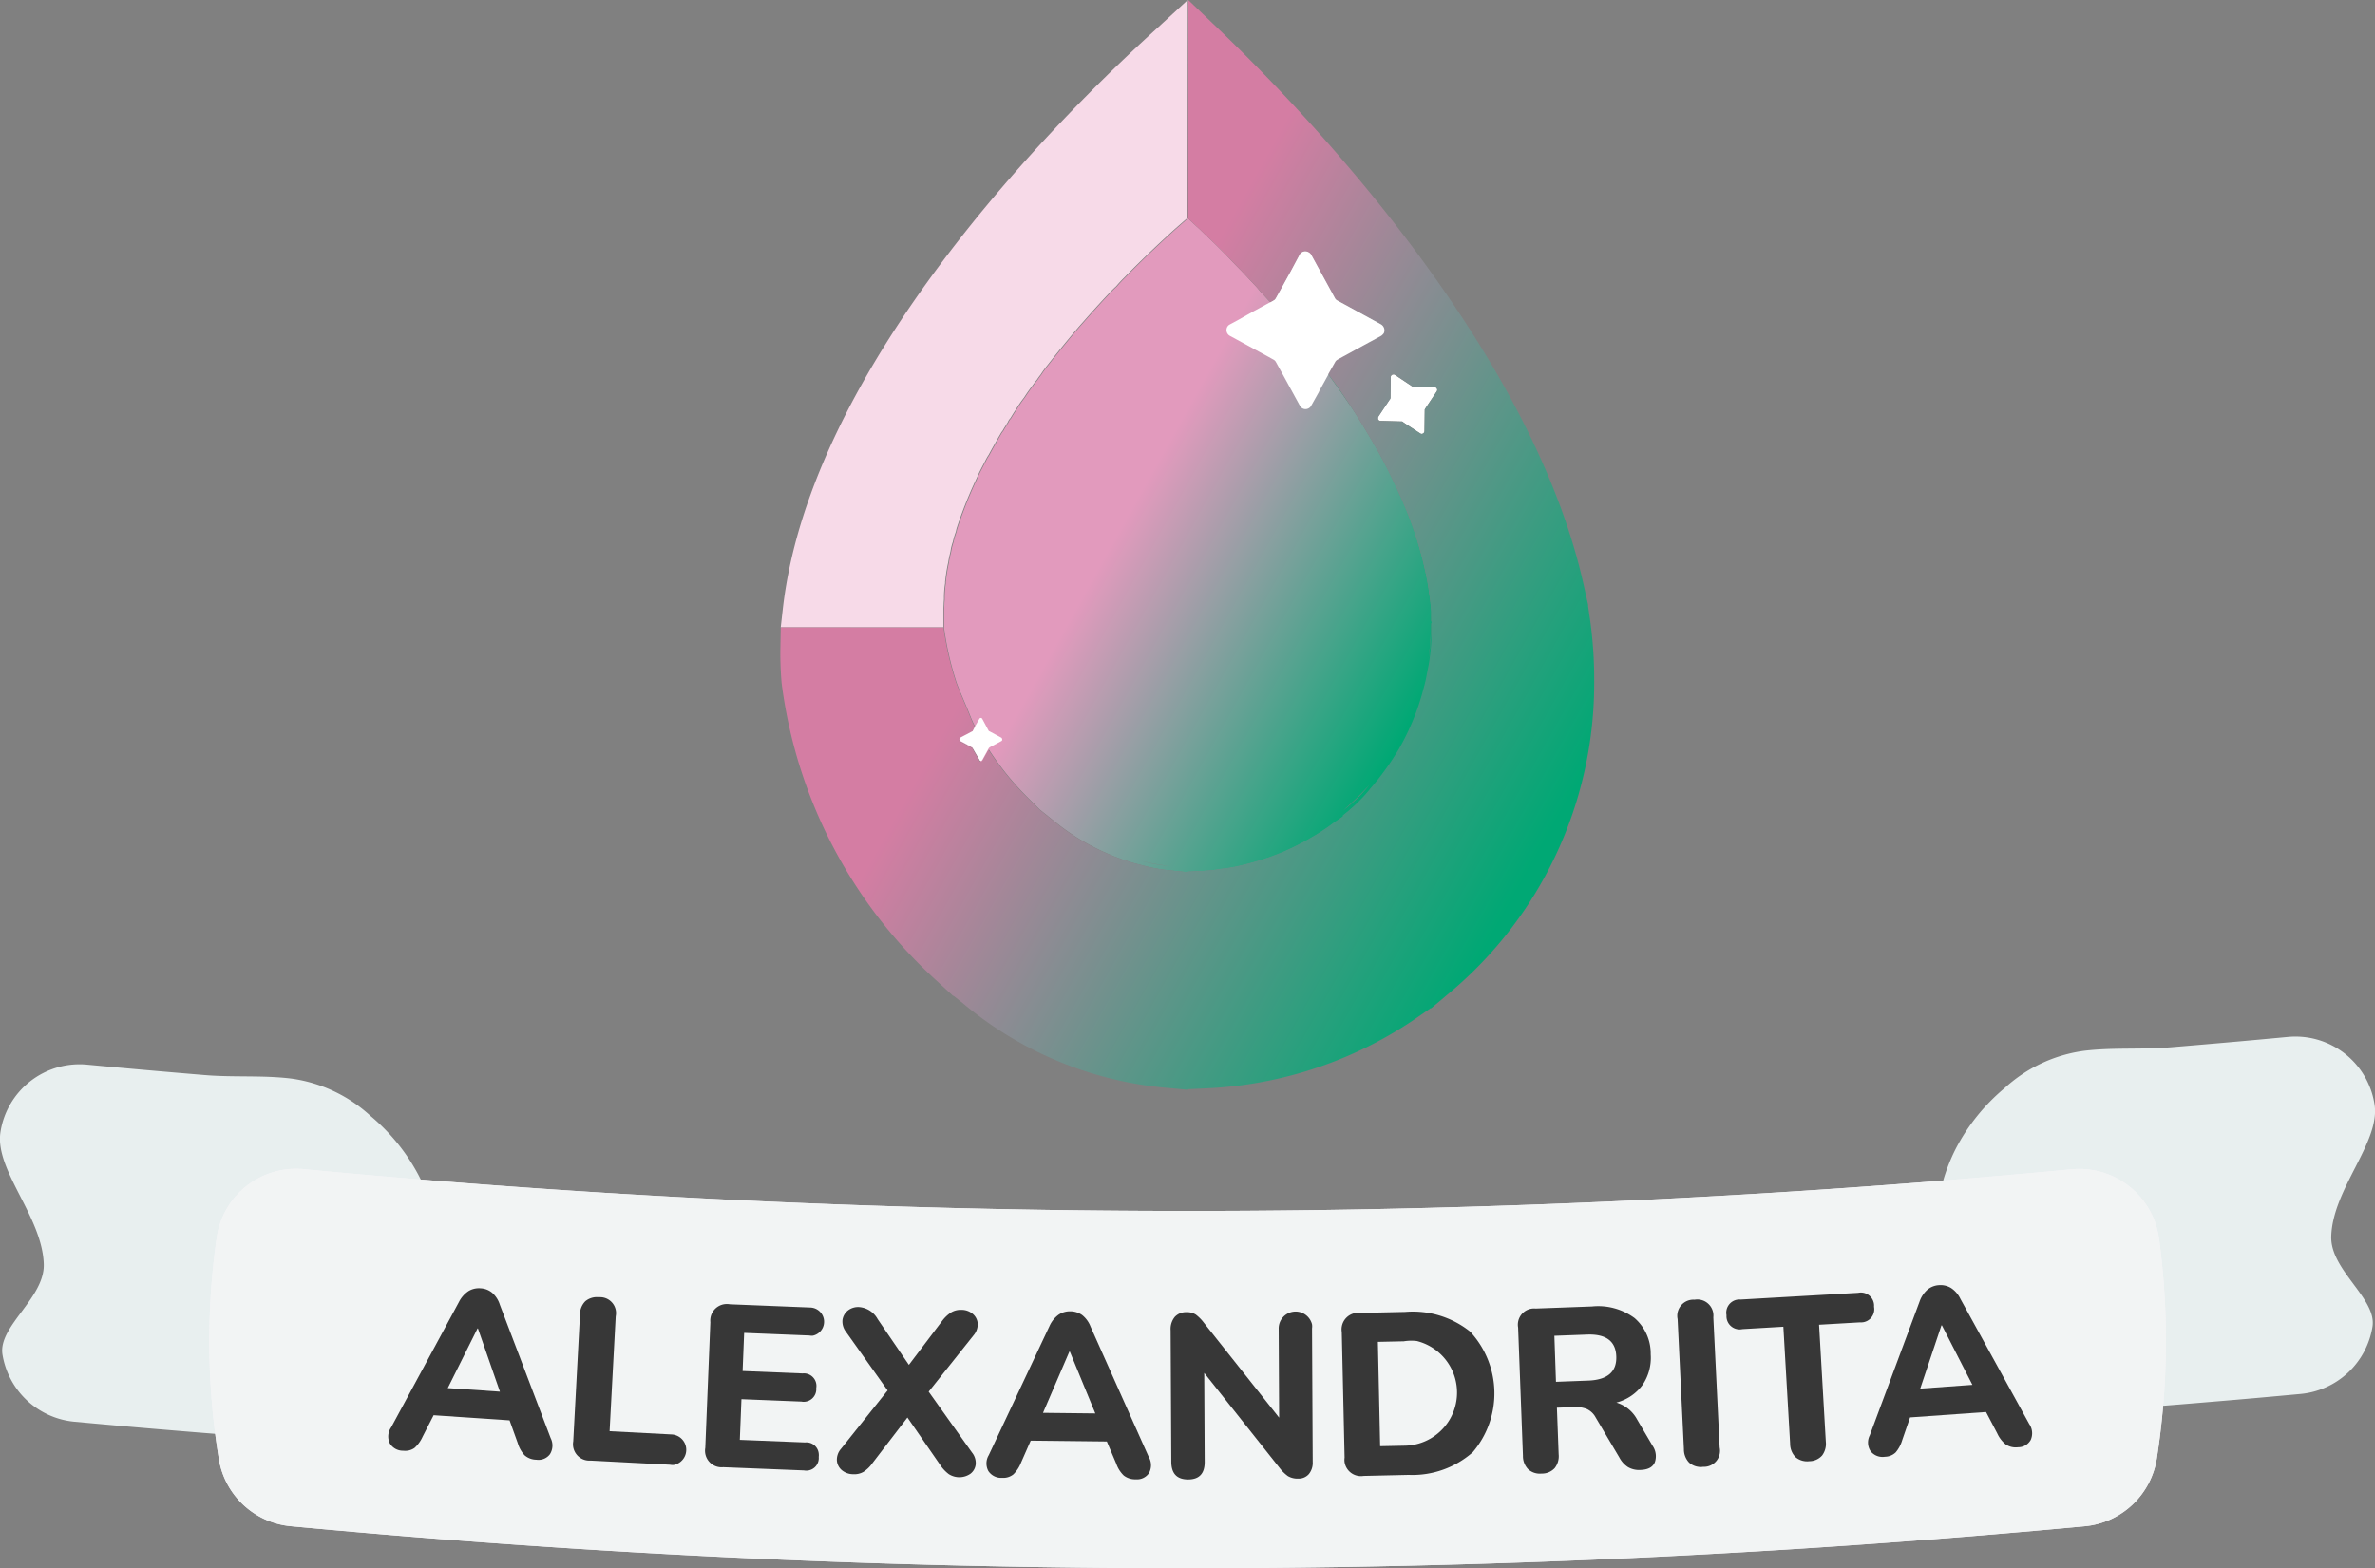 <svg xmlns="http://www.w3.org/2000/svg" xmlns:xlink="http://www.w3.org/1999/xlink" width="105.572" height="69.731" viewBox="0 0 105.572 69.731">
  <rect x="0" y="0" width="105.572" height="69.731" fill="#808080" stroke="none"/>
  <defs>
    <linearGradient id="linear-gradient" x1="0.157" y1="0.251" x2="0.933" y2="0.83" gradientUnits="objectBoundingBox">
      <stop offset="0.307" stop-color="#e29abd"/>
      <stop offset="0.98" stop-color="#00a874"/>
    </linearGradient>
    <linearGradient id="linear-gradient-2" x1="-0.07" y1="0.055" x2="1.07" y2="0.945" gradientUnits="objectBoundingBox">
      <stop offset="0.307" stop-color="#d9abbe"/>
      <stop offset="0.98" stop-color="#00a874"/>
    </linearGradient>
    <linearGradient id="linear-gradient-3" x1="0.123" y1="0.282" x2="0.895" y2="0.859" gradientUnits="objectBoundingBox">
      <stop offset="0.307" stop-color="#d47da3"/>
      <stop offset="0.98" stop-color="#00a874"/>
    </linearGradient>
  </defs>
  <g id="Grupo_1928" data-name="Grupo 1928" transform="translate(-195.3 -593.308)">
    <g id="Grupo_1520" data-name="Grupo 1520" transform="translate(-0.05 -58.595)">
      <g id="Grupo_1381" data-name="Grupo 1381">
        <g id="Caminho_260" data-name="Caminho 260">
          <path id="Caminho_2210" data-name="Caminho 2210" d="M214.86,707.936v8.39q-2.946-.162-5.81-.362-3.293-.228-6.49-.5c-1.314-.109-2.611-.225-3.9-.345a3.578,3.578,0,0,1-3.2-2.992c-.2-1.257,1.888-2.515,1.836-4.022-.069-2.107-2.17-4.158-1.929-5.842a3.558,3.558,0,0,1,3.87-3.019q2.568.242,5.205.46c1.282.109,2.574,0,3.851.156a6.5,6.5,0,0,1,3.527,1.661,8.817,8.817,0,0,1,2.151,2.663,7.885,7.885,0,0,1,.46,1.084A8.149,8.149,0,0,1,214.86,707.936Z" fill="#e8efef"/>
        </g>
        <g id="Caminho_260-2" data-name="Caminho 260-2">
          <path id="Caminho_2211" data-name="Caminho 2211" d="M281.412,706.7v8.39q2.945-.16,5.809-.361,3.3-.228,6.49-.5c1.314-.108,2.611-.225,3.9-.345a3.574,3.574,0,0,0,3.2-2.991c.2-1.257-1.888-2.514-1.833-4.023.066-2.106,2.17-4.159,1.927-5.84a3.557,3.557,0,0,0-3.868-3.019q-2.569.242-5.206.46c-1.282.108-2.574,0-3.851.157a6.508,6.508,0,0,0-3.527,1.661,8.8,8.8,0,0,0-2.151,2.663,8.023,8.023,0,0,0-.887,3.749Z" fill="#e8efef"/>
        </g>
        <g id="Caminho_260-3" data-name="Caminho 260-3">
          <path id="Caminho_261" data-name="Caminho 261" d="M291.226,716.742a3.582,3.582,0,0,1-3.212,3.026c-12.034,1.125-25.2,1.849-39.335,1.866-14.551.018-28.073-.711-40.4-1.869a3.577,3.577,0,0,1-3.2-2.99,32.5,32.5,0,0,1-.092-9.863,3.563,3.563,0,0,1,3.877-3.021c12.087,1.145,25.344,1.866,39.611,1.856,14.023-.01,27.064-.726,38.977-1.853A3.578,3.578,0,0,1,291.326,707a34.032,34.032,0,0,1-.1,9.74Z" fill="#f5f2f7"/>
        </g>
        <g id="Caminho_260-4" data-name="Caminho 260-4">
          <path id="Caminho_261-2" data-name="Caminho 261-2" d="M291.226,716.742a3.582,3.582,0,0,1-3.212,3.026c-12.034,1.125-25.2,1.849-39.335,1.866-14.551.018-28.073-.711-40.4-1.869a3.577,3.577,0,0,1-3.2-2.99,32.5,32.5,0,0,1-.092-9.863,3.563,3.563,0,0,1,3.877-3.021c12.087,1.145,25.344,1.866,39.611,1.856,14.023-.01,27.064-.726,38.977-1.853A3.578,3.578,0,0,1,291.326,707a34.032,34.032,0,0,1-.1,9.74Z" fill="#f2f4f4"/>
        </g>
        <g id="Grupo_1380" data-name="Grupo 1380">
          <g id="Grupo_1379" data-name="Grupo 1379">
            <path id="Caminho_2212" data-name="Caminho 2212" d="M213.277,716.408a.678.678,0,0,1-.6-.329.7.7,0,0,1,.059-.706l3.015-5.579a1.266,1.266,0,0,1,.424-.483.89.89,0,0,1,.535-.125.873.873,0,0,1,.512.194,1.169,1.169,0,0,1,.346.534l2.26,5.935a.724.724,0,0,1-.034.716.634.634,0,0,1-.6.243.8.8,0,0,1-.528-.2,1.362,1.362,0,0,1-.3-.535l-.365-1.015-3.376-.228-.49.957a1.492,1.492,0,0,1-.362.5A.719.719,0,0,1,213.277,716.408Zm3.3-5.438-1.323,2.653,2.318.158-.977-2.809Z" fill="#373737"/>
            <path id="Caminho_2213" data-name="Caminho 2213" d="M221.6,716.847a.728.728,0,0,1-.769-.854l.3-5.641a.824.824,0,0,1,.237-.59.8.8,0,0,1,.6-.179.709.709,0,0,1,.764.651.721.721,0,0,1-.013.2l-.272,5.107,2.752.143a.685.685,0,0,1,.1,1.357.588.588,0,0,1-.167-.01Z" fill="#373737"/>
            <path id="Caminho_2214" data-name="Caminho 2214" d="M227.5,717.141a.735.735,0,0,1-.807-.656.726.726,0,0,1,.008-.208l.225-5.582a.735.735,0,0,1,.657-.806.767.767,0,0,1,.208.008l3.588.144a.633.633,0,0,1,.108,1.25.564.564,0,0,1-.159-.007l-2.9-.116-.068,1.695,2.661.108a.559.559,0,0,1,.617.492.572.572,0,0,1-.005.16.561.561,0,0,1-.662.6l-2.663-.107-.072,1.809,2.9.116a.55.55,0,0,1,.607.487.575.575,0,0,1,0,.155.557.557,0,0,1-.5.608.538.538,0,0,1-.155-.007Z" fill="#373737"/>
            <path id="Caminho_2215" data-name="Caminho 2215" d="M233.272,717.453a.781.781,0,0,1-.5-.178.626.626,0,0,1-.222-.428.735.735,0,0,1,.181-.52l2.074-2.6-1.846-2.6a.751.751,0,0,1-.16-.534.652.652,0,0,1,.237-.417.74.74,0,0,1,.509-.155,1.034,1.034,0,0,1,.818.535l1.388,2.034,1.482-1.958a1.546,1.546,0,0,1,.4-.376.827.827,0,0,1,.456-.111.766.766,0,0,1,.5.178.626.626,0,0,1,.222.427.762.762,0,0,1-.189.532l-1.991,2.5,1.925,2.706a.74.74,0,0,1,.165.531.6.6,0,0,1-.236.415.869.869,0,0,1-.958.017,1.628,1.628,0,0,1-.384-.41l-1.457-2.109-1.556,2.029a1.455,1.455,0,0,1-.4.389A.808.808,0,0,1,233.272,717.453Z" fill="#373737"/>
            <path id="Caminho_2216" data-name="Caminho 2216" d="M239.9,717.613a.679.679,0,0,1-.615-.3.715.715,0,0,1,.018-.709l2.7-5.741a1.253,1.253,0,0,1,.4-.5.9.9,0,0,1,.526-.154.906.906,0,0,1,.523.165,1.213,1.213,0,0,1,.375.514l2.589,5.8a.73.73,0,0,1,.008.717.642.642,0,0,1-.586.275.811.811,0,0,1-.538-.172,1.342,1.342,0,0,1-.328-.519l-.421-.991-3.384-.038-.432.983a1.491,1.491,0,0,1-.336.515A.71.71,0,0,1,239.9,717.613ZM242.886,712l-1.172,2.724,2.325.026L242.907,712Z" fill="#373737"/>
            <path id="Caminho_2217" data-name="Caminho 2217" d="M248.167,717.686c-.492,0-.741-.251-.75-.766l-.03-5.864a.846.846,0,0,1,.187-.6.672.672,0,0,1,.508-.209.732.732,0,0,1,.423.107,1.8,1.8,0,0,1,.351.352l3.354,4.232-.02-3.949a.753.753,0,0,1,1.483-.2.653.653,0,0,1,0,.182l.03,5.935a.787.787,0,0,1-.172.542.6.6,0,0,1-.472.2.839.839,0,0,1-.459-.111,1.745,1.745,0,0,1-.365-.358l-3.354-4.231.02,3.95Q248.908,717.684,248.167,717.686Z" fill="#373737"/>
            <path id="Caminho_2218" data-name="Caminho 2218" d="M255.967,717.529a.736.736,0,0,1-.847-.607.717.717,0,0,1,0-.207l-.125-5.583a.738.738,0,0,1,.816-.852l2-.044a4.081,4.081,0,0,1,2.89.876,4.038,4.038,0,0,1,.115,5.364,4.06,4.06,0,0,1-2.849,1.008Zm.733-1.322,1.153-.024a2.363,2.363,0,0,0,.477-4.653,2.08,2.08,0,0,0-.579.013l-1.151.025Z" fill="#373737"/>
            <path id="Caminho_2219" data-name="Caminho 2219" d="M263.878,717.425a.778.778,0,0,1-.6-.194.842.842,0,0,1-.23-.6l-.215-5.7a.721.721,0,0,1,.582-.837.711.711,0,0,1,.2-.008l2.5-.092a2.721,2.721,0,0,1,1.894.515,2.082,2.082,0,0,1,.718,1.61,2.152,2.152,0,0,1-.365,1.367,2.1,2.1,0,0,1-1.161.781,1.554,1.554,0,0,1,.924.757l.682,1.159a.819.819,0,0,1,.11.721q-.126.34-.637.359a.978.978,0,0,1-.56-.125,1.141,1.141,0,0,1-.387-.429l-1.055-1.784a.845.845,0,0,0-.4-.375,1.3,1.3,0,0,0-.539-.082l-.781.028.078,2.076a.851.851,0,0,1-.179.613A.768.768,0,0,1,263.878,717.425Zm.638-4.081,1.43-.054q1.287-.047,1.251-1.075t-1.322-.971l-1.43.053Z" fill="#373737"/>
            <path id="Caminho_2220" data-name="Caminho 2220" d="M271.044,717.127a.793.793,0,0,1-.607-.187.85.85,0,0,1-.234-.6l-.28-5.784a.718.718,0,0,1,.556-.849.736.736,0,0,1,.2-.013.715.715,0,0,1,.826.582.76.76,0,0,1,.006.2l.281,5.785a.713.713,0,0,1-.752.861Z" fill="#373737"/>
            <path id="Caminho_2221" data-name="Caminho 2221" d="M275.774,716.875a.794.794,0,0,1-.608-.18.85.85,0,0,1-.242-.6l-.3-5.2-1.817.106a.587.587,0,0,1-.7-.452.616.616,0,0,1-.011-.166.587.587,0,0,1,.464-.688.578.578,0,0,1,.161-.008l5.229-.3a.586.586,0,0,1,.694.452.571.571,0,0,1,.01.165.586.586,0,0,1-.463.688.626.626,0,0,1-.162.009l-1.818.105.3,5.2a.864.864,0,0,1-.167.617A.766.766,0,0,1,275.774,716.875Z" fill="#373737"/>
            <path id="Caminho_2222" data-name="Caminho 2222" d="M279.141,716.676a.678.678,0,0,1-.637-.243.7.7,0,0,1-.039-.709l2.212-5.943a1.247,1.247,0,0,1,.353-.535.874.874,0,0,1,.512-.2.9.9,0,0,1,.534.125,1.188,1.188,0,0,1,.416.481l3.061,5.568a.724.724,0,0,1,.065.711.635.635,0,0,1-.559.323.8.8,0,0,1-.55-.125,1.345,1.345,0,0,1-.376-.489l-.5-.953-3.377.24-.351,1.017a1.493,1.493,0,0,1-.29.541A.7.7,0,0,1,279.141,716.676Zm2.51-5.842-.943,2.812,2.319-.167-1.355-2.646Z" fill="#373737"/>
          </g>
        </g>
      </g>
    </g>
    <g id="Grupo_1927" data-name="Grupo 1927" transform="translate(3552.642 3759.241)">
      <path id="Caminho_1802" data-name="Caminho 1802" d="M-3298.715-3151.9v.012a.133.133,0,0,1-.025.065l-.516.774a.1.1,0,0,0-.014.065l-.012.917a.129.129,0,0,1-.129.129.126.126,0,0,1-.065-.026l-.75-.49v-.012l-.025-.014a.1.1,0,0,0-.065-.012l-.878-.025h-.037c-.065,0-.13-.052-.117-.117v-.013a.085.085,0,0,1,.012-.052l.014-.025.49-.736.012-.012a.215.215,0,0,0,.026-.065l.012-.929a.116.116,0,0,1,.116-.116.1.1,0,0,1,.065.012l.774.517c.026.012.039.025.065.025l.929.014a.116.116,0,0,1,.116.115Z" transform="translate(5.26 3.298)" fill="#fff"/>
      <g id="Grupo_1377" data-name="Grupo 1377" transform="translate(-3315.395 -3156.222)">
        <path id="Caminho_2209" data-name="Caminho 2209" d="M-3295.174-3140.872c0-.065-.014-.116-.014-.181-.012-.1-.026-.206-.039-.3s-.025-.169-.039-.259c-.024-.194-.063-.4-.1-.594a16.631,16.631,0,0,0-1.252-3.781c-.09-.219-.206-.438-.309-.658-.22-.464-.451-.9-.709-1.342-.127-.22-.257-.451-.4-.683-.167-.285-.336-.556-.5-.813-.046-.072-.094-.143-.14-.216-.333-.494-.682-.99-1.054-1.5v-.02l-.007-.01.3-.53a.262.262,0,0,1,.116-.116l.065-.039.709-.387,1.162-.633a.468.468,0,0,0,.115-.116.309.309,0,0,0-.115-.387l-1.937-1.058a.256.256,0,0,1-.116-.116l-1.059-1.935a.3.3,0,0,0-.116-.1.287.287,0,0,0-.387.1l-.4.748-.414.748-.244.439a.255.255,0,0,1-.116.116l-.14.078.005.005h-.012c-.1-.116-.195-.227-.294-.335-.05-.053-.1-.107-.152-.158a2.5,2.5,0,0,0-.245-.284l-.567-.606c-.246-.244-.479-.49-.711-.736l-.319-.32c-.309-.309-.594-.567-.813-.787l-.284-.258-.257-.246v-.012l-.556.489c-.542.491-1.342,1.227-2.258,2.168a4.851,4.851,0,0,0-.348.374,4.514,4.514,0,0,0-.362.362c-.245.258-.49.529-.736.8l-.581.658c-.451.529-.916,1.1-1.368,1.675a4.985,4.985,0,0,0-.319.439,2.771,2.771,0,0,0-.167.232,3.283,3.283,0,0,0-.207.272c-.129.167-.245.335-.362.516a4.9,4.9,0,0,0-.36.529c-.091.128-.168.258-.246.388a.526.526,0,0,0-.1.142l-.04.08c-.025.013-.025.038-.037.064a3.005,3.005,0,0,0-.168.271.8.8,0,0,0-.091.13c-.18.309-.362.632-.529.943a2.007,2.007,0,0,0-.13.219c-.141.283-.3.559-.413.838-.013.013-.013.027-.025.053-.026.063-.065.128-.091.193-.283.618-.515,1.226-.718,1.82-.013.026-.013.051-.025.08a1.034,1.034,0,0,0-.052.193l-.039.117a3.154,3.154,0,0,0-.1.361,2.614,2.614,0,0,0-.09.335c0,.026-.013.052-.013.08-.04.168-.08.319-.1.479a7.61,7.61,0,0,0-.128.762c0,.039-.014.08-.014.116v.065a4.185,4.185,0,0,0-.05.683c0,.08-.014.155-.014.232s-.014.168-.014.245v.8a13.868,13.868,0,0,0,.559,2.444c.146.4.408.975.62,1.51a5.076,5.076,0,0,0,.219.479l-.1.193a.027.027,0,0,1-.025.026l-.516.271-.012.014c-.014.012-.027.026-.027.039l0,.01a.069.069,0,0,0,.032.094l.155.08.374.206c.012.014.025.026.025.039l.3.516c0,.012.014.026.027.039a.08.08,0,0,0,.1-.039l.271-.49a12.675,12.675,0,0,0,1.845,2.246l.413.413.787.631a9.828,9.828,0,0,0,2.3,1.357l.271.117h.012a5.029,5.029,0,0,0,.479.167,5.586,5.586,0,0,0,.672.195,6.872,6.872,0,0,0,1.368.244,1.463,1.463,0,0,0,.244.025l.465.052v-.025l.452-.028a2.489,2.489,0,0,0,.319-.012,6.091,6.091,0,0,0,.685-.08,6.712,6.712,0,0,0,.735-.116,12.935,12.935,0,0,0,1.382-.387,10.29,10.29,0,0,0,1.38-.595c.181-.09.349-.18.516-.283a9.1,9.1,0,0,0,1.02-.672l.413-.283-.014-.026.052-.051a7.027,7.027,0,0,0,.736-.658,4.977,4.977,0,0,0,.438-.49,12.237,12.237,0,0,0,1.277-1.769,10.758,10.758,0,0,0,1.085-2.646c.048-.179.09-.348.129-.529s.077-.4.116-.593a9.592,9.592,0,0,0,.128-1.639v-.08c0-.207-.012-.413-.025-.62Zm-12.914,11.283a9.574,9.574,0,0,0,1.368.246A6.806,6.806,0,0,1-3308.088-3129.589Zm9.756-2.89a7.5,7.5,0,0,1-.736.658l.386-.349h0a11.139,11.139,0,0,0,.785-.8A5.293,5.293,0,0,1-3298.333-3132.479Zm3.046-6.027a11.49,11.49,0,0,0,.115-1.64h.014A9.918,9.918,0,0,1-3295.286-3138.506Zm.115-1.717-.012-.619c.012.206.026.413.026.619Z" transform="translate(3316.831 3158.146)" fill="url(#linear-gradient)"/>
      </g>
      <g id="Grupo_997" data-name="Grupo 997" transform="translate(-3322.645 -3165.933)">
        <path id="Caminho_1793" data-name="Caminho 1793" d="M-3304.542-3165.933l-.014,9.691-.559.491c-.541.49-1.342,1.226-2.258,2.167a4.986,4.986,0,0,0-.348.374c-.126.115-.247.236-.361.362-.246.259-.491.53-.735.8l-.581.658c-.451.529-.917,1.1-1.368,1.676a4.833,4.833,0,0,0-.319.439,2.451,2.451,0,0,0-.167.232,3.1,3.1,0,0,0-.207.271c-.13.167-.246.334-.362.516a4.646,4.646,0,0,0-.361.529c-.09.128-.167.258-.245.386a.534.534,0,0,0-.1.142l-.039.08c-.026.012-.026.039-.039.065a2.913,2.913,0,0,0-.168.271.846.846,0,0,0-.09.13c-.181.309-.362.631-.53.941a2.175,2.175,0,0,0-.129.219c-.141.283-.3.559-.413.84-.013.012-.013.024-.026.051-.026.065-.063.128-.09.193a19.061,19.061,0,0,0-.719,1.819c-.014.026-.014.052-.026.08a.949.949,0,0,0-.051.195l-.04.116a3.067,3.067,0,0,0-.1.36,2.38,2.38,0,0,0-.091.337c0,.025-.012.051-.012.08-.039.167-.08.32-.1.479a7.113,7.113,0,0,0-.128.762c0,.039-.014.08-.014.116v.065a4.1,4.1,0,0,0-.051.683c0,.08-.012.155-.012.232s-.014.168-.014.246v.8h-7.228l.1-.889c1.264-10.773,12.065-21.617,16.66-25.775Z" transform="translate(3322.645 3165.933)" fill="#f7dae8"/>
      </g>
      <path id="Caminho_1795" data-name="Caminho 1795" d="M-3305.549-3155.552c.155.155.3.32.438.49h.014C-3305.24-3155.23-3305.394-3155.4-3305.549-3155.552Zm3.032,3.677v.026c.426.58.825,1.147,1.2,1.716q-.582-.909-1.2-1.742Z" transform="translate(4.223 2.564)" fill="url(#linear-gradient-2)"/>
      <path id="Caminho_1796" data-name="Caminho 1796" d="M-3286.653-3138.329l-.1-.683h.012l-.219-.981c-2.349-10.441-12.106-20.713-16.2-24.636l-1.357-1.3-.012,9.692v.013l.257.246.284.258c.219.22.5.479.813.787l.319.319c.232.245.465.491.711.736l.567.606a2.459,2.459,0,0,1,.246.284c.155.155.309.319.451.49l.142-.079a.254.254,0,0,0,.116-.116l.244-.439.414-.748.4-.748a.287.287,0,0,1,.387-.1.3.3,0,0,1,.116.1l1.059,1.935a.255.255,0,0,0,.116.116l1.937,1.059a.31.31,0,0,1,.115.387.506.506,0,0,1-.115.118l-1.162.631-.709.388-.065.039a.264.264,0,0,0-.116.116l-.3.531q.619.831,1.2,1.742c.167.257.335.527.5.813.142.232.271.464.4.684.258.439.49.878.71,1.342.1.219.219.439.309.658a16.656,16.656,0,0,1,1.252,3.781c.039.194.08.4.1.594.012.091.026.168.039.259s.026.192.039.3c0,.065.013.115.013.181l.013.219c.012.207.025.413.025.62v.08a9.608,9.608,0,0,1-.128,1.638c-.039.195-.08.4-.116.594s-.08.349-.129.529a10.8,10.8,0,0,1-1.085,2.646,12.141,12.141,0,0,1-1.277,1.768,5.076,5.076,0,0,1-.437.49,7.04,7.04,0,0,1-.736.658l-.052.051.014.026-.413.283a9.01,9.01,0,0,1-1.02.672c-.167.1-.335.193-.516.283a10.121,10.121,0,0,1-1.381.595,12.861,12.861,0,0,1-1.382.386,6.427,6.427,0,0,1-.734.116,5.984,5.984,0,0,1-.685.08,2.635,2.635,0,0,1-.319.014l-.451.026v.025l-.465-.051a1.546,1.546,0,0,1-.244-.026,6.9,6.9,0,0,1-1.369-.245,5.8,5.8,0,0,1-.671-.194q-.243-.071-.479-.167h-.012l-.271-.117a9.792,9.792,0,0,1-2.3-1.357l-.787-.631-.413-.413a12.687,12.687,0,0,1-1.845-2.245l-.271.49a.079.079,0,0,1-.1.039c-.014-.013-.027-.026-.027-.039l-.3-.516c0-.013-.013-.025-.025-.039l-.374-.206-.156-.08a.072.072,0,0,1-.032-.094l.006-.01c0-.012.014-.026.026-.039l.014-.014.516-.271a.028.028,0,0,0,.025-.026l.1-.193a5.138,5.138,0,0,1-.219-.479c-.212-.535-.475-1.111-.62-1.51a13.745,13.745,0,0,1-.559-2.444c-2.388,0-4.847-.007-7.235-.007l-.014.787a15.317,15.317,0,0,0,.052,1.691,21.556,21.556,0,0,0,6.814,13.164l.813.748.012-.012.465.374a16.288,16.288,0,0,0,9.086,3.729l.878.08v-.026l.838-.039a17.88,17.88,0,0,0,9.409-3.192l.541-.375.012.014.813-.685a17.95,17.95,0,0,0,6.44-13.82A19.374,19.374,0,0,0-3286.653-3138.329Zm-6.8-10.259a.134.134,0,0,1-.025.065l-.516.774a.1.1,0,0,0-.014.065l-.012.917a.129.129,0,0,1-.129.129.128.128,0,0,1-.065-.026l-.75-.49v-.012l-.025-.014a.1.1,0,0,0-.065-.012l-.878-.025h-.037c-.065,0-.13-.052-.117-.117v-.013a.084.084,0,0,1,.012-.052l.014-.025.49-.736.012-.012a.214.214,0,0,0,.026-.065l.012-.929a.116.116,0,0,1,.116-.116.1.1,0,0,1,.065.012l.774.516c.026.012.039.025.065.025l.929.013a.116.116,0,0,1,.116.115h0Z" transform="translate(0 0.001)" fill="url(#linear-gradient-3)"/>
      <path id="Caminho_1803" data-name="Caminho 1803" d="M-3314.372-3139.335l-.026.026-.529.283-.039.039-.013.026-.271.49a.08.08,0,0,1-.1.04c-.013-.014-.025-.027-.025-.04l-.3-.516c0-.013-.014-.025-.026-.037l-.374-.207-.155-.08a.07.07,0,0,1-.032-.094l.006-.01c0-.012.014-.026.026-.039l.013-.013.516-.272a.028.028,0,0,0,.026-.025l.1-.195.013-.025.181-.311a.067.067,0,0,1,.089-.033l.013.009a.027.027,0,0,1,.026.025l.284.53c.013.012.027.025.039.025l.529.285A.119.119,0,0,1-3314.372-3139.335Z" transform="translate(1.575 6.324)" fill="#fff"/>
      <path id="Caminho_1801" data-name="Caminho 1801" d="M-3299.756-3153.333a.489.489,0,0,1-.116.117l-1.162.631-.708.388-.065.039a.251.251,0,0,0-.117.117l-.3.528v.025l-.413.748v.014l-.348.619a.267.267,0,0,1-.142.128.276.276,0,0,1-.246-.012.252.252,0,0,1-.115-.116l-.762-1.394-.3-.542a.259.259,0,0,0-.116-.116l-.207-.116-1.729-.941a.293.293,0,0,1-.116-.388.261.261,0,0,1,.116-.116l.335-.181.735-.413.711-.387h.012l.142-.081a.25.25,0,0,0,.116-.116l.244-.437.413-.75.4-.749a.289.289,0,0,1,.388-.1.3.3,0,0,1,.116.1l1.059,1.937a.245.245,0,0,0,.116.114l1.936,1.059A.31.31,0,0,1-3299.756-3153.333Z" transform="translate(3.928 2.214)" fill="#fff"/>
    </g>
  </g>
</svg>
